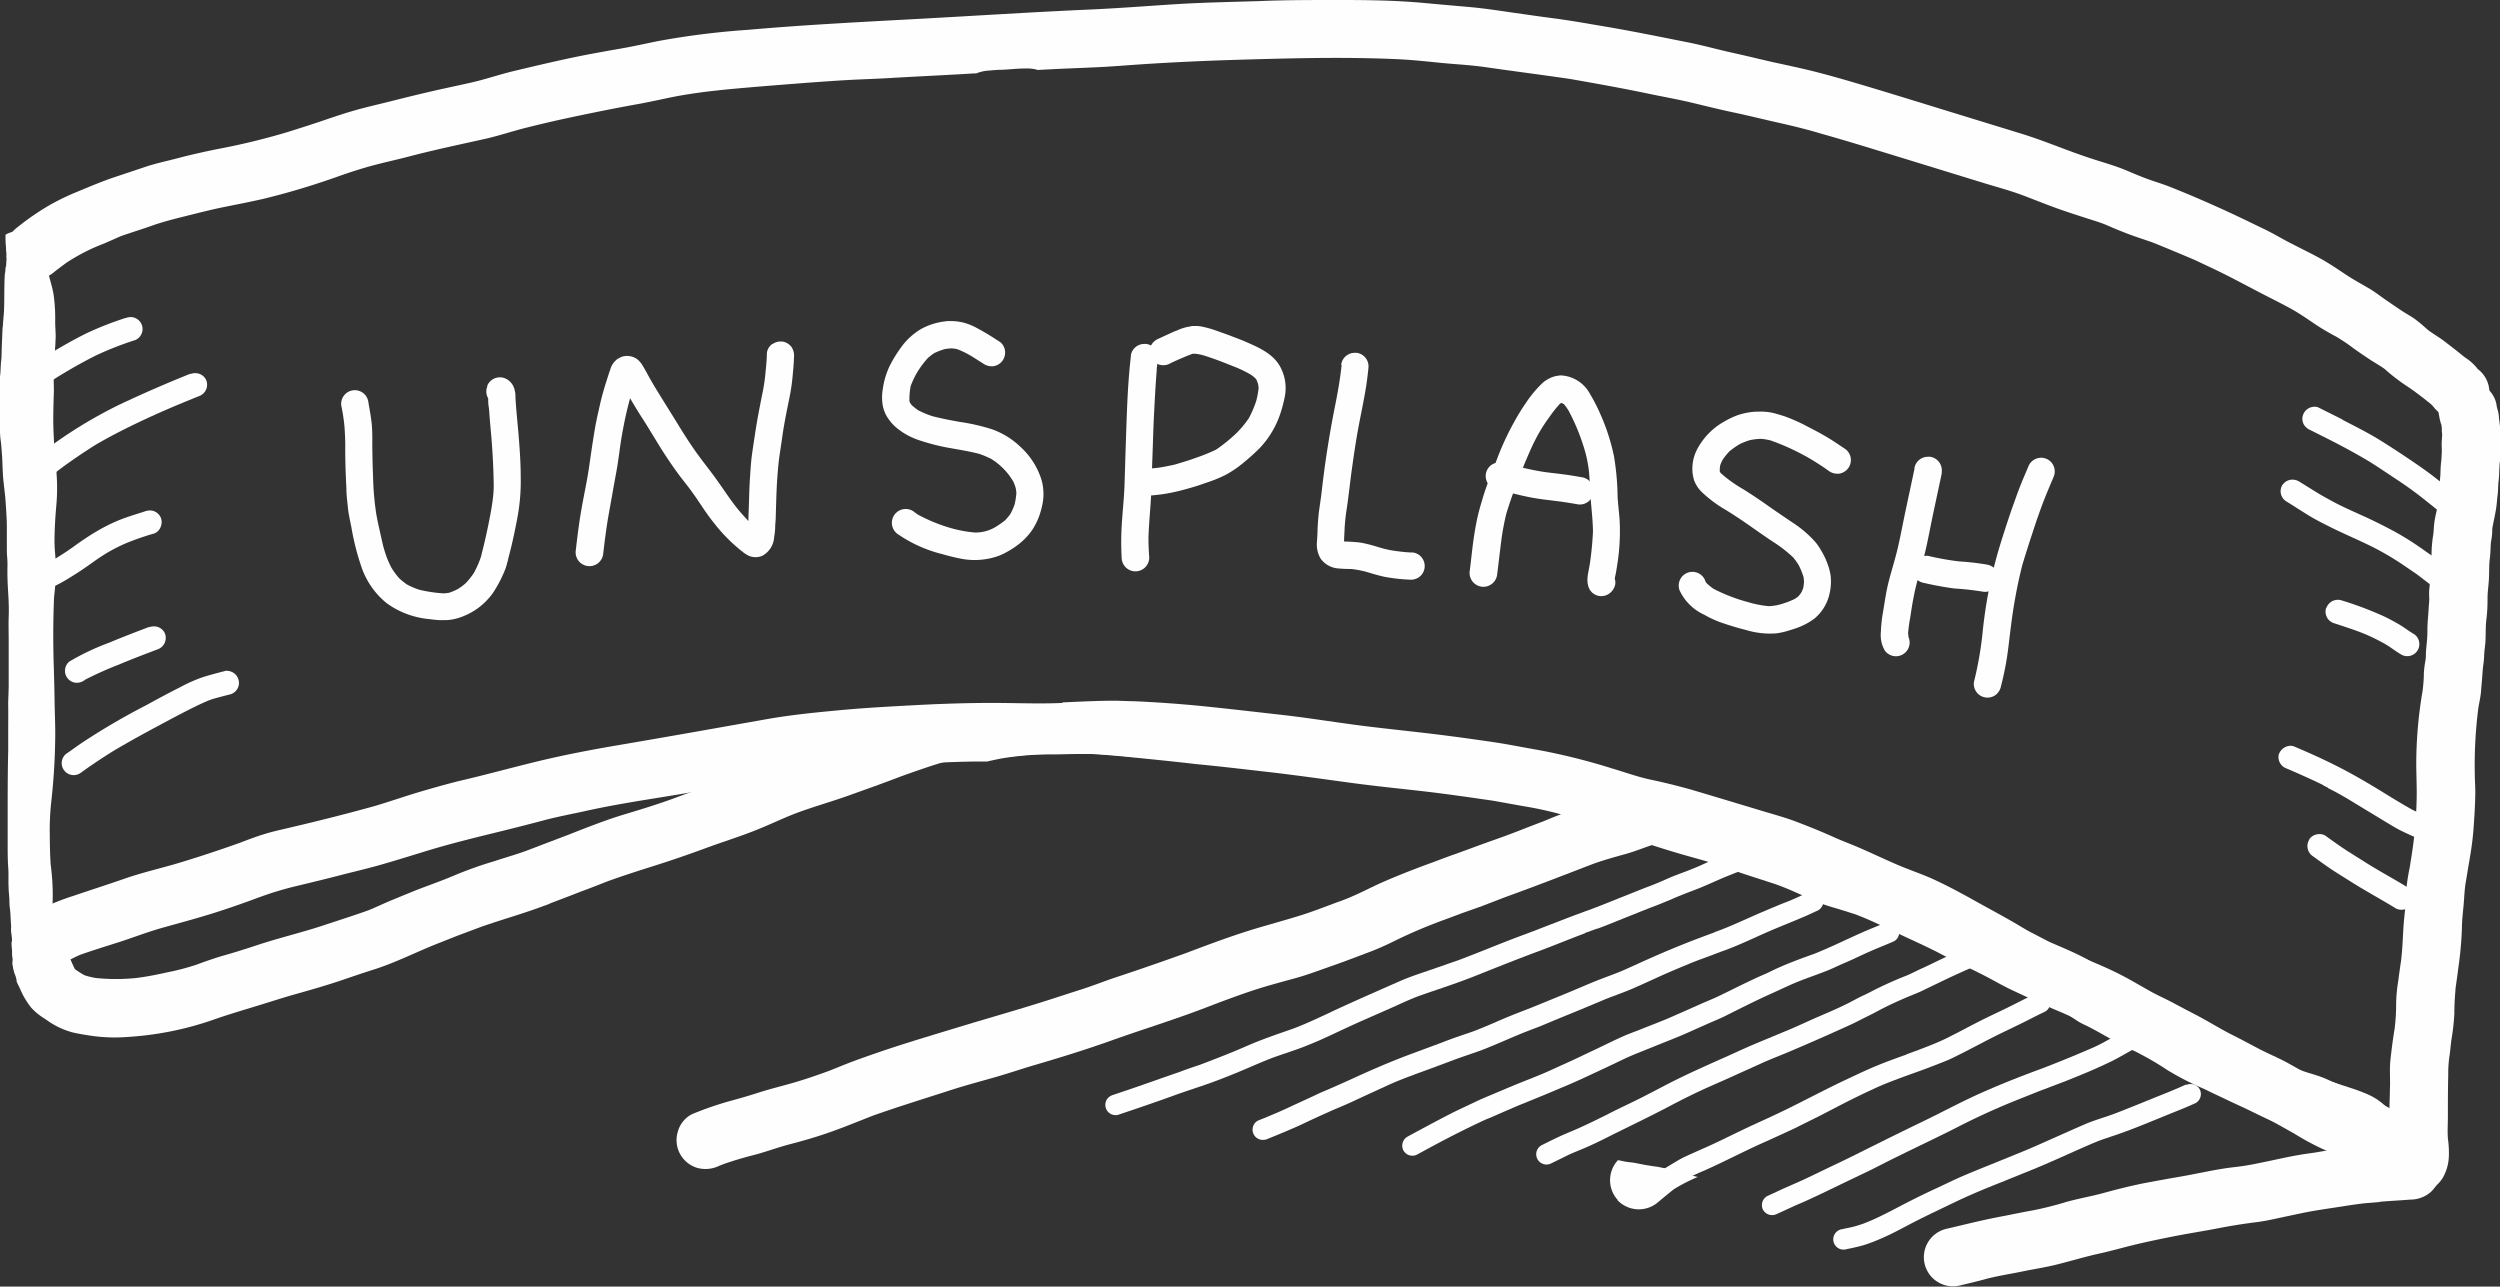 <svg xmlns="http://www.w3.org/2000/svg" viewBox="0 0 365.12 187.91"><rect x="0" y="0" width="365.12" height="187.91" fill="#333333" stroke="none"/><defs><style>.cls-1{fill:#fefefe;}</style></defs><g id="Layer_2" data-name="Layer 2"><g id="Draw_Layer" data-name="Draw Layer"><path class="cls-1" d="M48.36,169.09h0Z"/><path class="cls-1" d="M116.53,161.33h0l.83-.08-.86.08Z"/><path class="cls-1" d="M116.31,161.35h.22l-.22,0Z"/><path class="cls-1" d="M289.14,139.87l-.22.12c.52.4,1,.8,1.55,1.21,1.5,1.2,3.2,2.14,4.71,3.32l.08,0a4.21,4.21,0,0,0-4.15-5.17,4.32,4.32,0,0,0-2,.47Z"/><path class="cls-1" d="M236.22,175.27a4.3,4.3,0,0,0,6,.25c.74-.62,1.49-1.24,2.25-1.84a25.24,25.24,0,0,1,3.51-1.8l-.1,0-.44-.11-.67-.18h0l-.08,0,.08,0-.34-.1-.11,0,.11,0,.18,0c-.36-.1-.71-.22-1.06-.33-.59-.16-1.19-.29-1.77-.43l-.24-.06-.78-.12-.58-.13-.75-.1c-.84-.12-1.68-.28-2.51-.45-.39-.08-.78-.11-1.17-.16s-.77-.14-1.17-.22l-.27-.06a4.29,4.29,0,0,0-.05,5.82Z"/><path class="cls-1" d="M246.77,171.57h0Z"/><path class="cls-1" d="M161.29,103.53q-2.07,1.11-4.11,2.27c-1.79,1-3.66,1.81-5.54,2.64-1.56.69-3.1,1.43-4.64,2.15a43.43,43.43,0,0,1,6.64-.47c1.3,0,2.6-.06,3.9-.06.63,0,1.25,0,1.88,0,2,.12,4,.29,5.93.49l.51.05a4.24,4.24,0,0,0-2.63-7.61,4,4,0,0,0-1.94.49Z"/><path class="cls-1" d="M155.25,102.66c-3.46.16-6.94,0-10.4,0-3.69,0-7.39.13-11.07.32-3.52.19-7,.37-10.56.69-3.77.35-7.55.71-11.28,1.37-7.34,1.3-14.67,2.61-22,3.85-3.72.64-7.44,1.35-11.11,2.23-3.87.93-7.72,2-11.59,2.9-2,.49-4,1.06-6,1.65s-4.21,1.36-6.34,2c-4,1.12-8.1,2.15-12.17,3.11-1.33.32-2.68.6-4,1s-2.46.84-3.67,1.3c-2.79,1-5.63,1.94-8.47,2.81s-5.6,1.47-8.34,2.42c-2.5.87-5,1.67-7.53,2.53a33.9,33.9,0,0,0-4.26,1.67c-1.39.7-2.71,1.54-4,2.36a6.51,6.51,0,0,0-.84.62c0,.11,0,.22,0,.33,0,.46.12.93.13,1.39s0,.94.06,1.41,0,.79.07,1.19,0,.66,0,1l.12.7,0-.22c0,.16.06.32.08.48a4.12,4.12,0,0,0,.13.47,4,4,0,0,0,4.2.15,38.11,38.11,0,0,1,5.26-2.93c1.81-.64,3.65-1.21,5.48-1.79,2.14-.68,4.23-1.5,6.39-2.12,2.45-.69,4.91-1.34,7.35-2.1s4.88-1.62,7.28-2.52l-.15.06a47.47,47.47,0,0,1,5.34-1.6c2.08-.5,4.16-1,6.23-1.54s4.11-1,6.15-1.59,4.09-1.22,6.13-1.85c4-1.24,8-2.19,12.09-3.2q2.82-.7,5.64-1.45c1.91-.5,3.84-.86,5.76-1.28,6.32-1.42,12.79-2.17,19.14-3.41,2.93-.57,5.88-1.07,8.81-1.58,2.72-.47,5.44-.81,8.18-1.1,3.4-.32,6.8-.61,10.22-.75,3.71-.15,7.42-.41,11.13-.42h1.32c.8-.18,1.6-.36,2.4-.5a43.44,43.44,0,0,1,7.12-.54c1.3,0,2.6-.06,3.9-.06.62,0,1.25,0,1.88,0,2,.12,4,.29,5.93.49,3.16.32,6.3.63,9.44,1,3.4.32,6.79.73,10.16,1.11,4.14.47,8.25,1.06,12.38,1.62s8.06.92,12.09,1.41c2.85.36,5.69.77,8.52,1.18,1.68.29,3.35.61,5,.89s3.4.67,5.07,1.13c3.82,1,7.56,2.38,11.42,3.27C243,123,246.5,124,250,125.05l5.13,1.57c1.8.55,3.61,1.06,5.37,1.72l.76.29,1.1.24c4.1.88,8.11,2.12,12.18,3.1a26.36,26.36,0,0,1,7.79,3,38.94,38.94,0,0,1,5,3.78c1.05.83,2.12,1.63,3.17,2.46,1.5,1.2,3.19,2.14,4.71,3.31l1.27,1c.6.27,1.21.51,1.82.77,1.21.59,2.41,1.22,3.59,1.87.55.29,1.06.65,1.6,1s1.06.54,1.59.82c1.12.57,2.21,1.21,3.31,1.82,1.39.75,2.79,1.45,4.21,2.12l-.5-.23a43.89,43.89,0,0,1,4.44,2.59,41,41,0,0,0,5.4,2.77c.79.39,1.58.77,2.38,1.14q1.68.81,3.39,1.59c1.6.76,3.18,1.58,4.82,2.25s3.06,1,4.55,1.64c1.33.66,2.61,1.41,4,2,1,.43,2,.74,2.94,1.12l1.17.63a4.49,4.49,0,0,0,3.26.55,4.24,4.24,0,0,0,3.16-5.1,4.09,4.09,0,0,0-1.85-2.62,27.49,27.49,0,0,0-3.47-1.64c-.75-.25-1.49-.54-2.22-.85-.46-.25-.9-.52-1.37-.78-.89-.49-1.86-.9-2.78-1.32s-1.9-.71-2.86-1-1.91-.69-2.85-1.1l-3.77-1.79L326.84,152l1,.48c-1.18-.58-2.39-1.13-3.59-1.68a44.74,44.74,0,0,1-4-2.28,44.57,44.57,0,0,0-5.09-2.75l1,.48c-1.35-.63-2.69-1.35-4-2.09s-2.51-1.35-3.77-2-2.46-1.44-3.71-2.13c-1.73-.94-3.56-1.67-5.37-2.47-.88-.44-1.75-.91-2.63-1.36s-1.87-1.09-2.81-1.62c-2-1.15-4.11-2.26-6.15-3.42-1.84-1-3.69-2-5.63-2.87-1.63-.72-3.33-1.28-5-2s-3.43-1.55-5.14-2.3c-1.47-.66-3-1.2-4.45-1.87l.56.25c-1.92-.87-3.87-1.66-5.85-2.41-1.74-.65-3.58-1.13-5.37-1.68-3.31-1-6.63-2-10-3-1.89-.52-3.8-1-5.71-1.4s-3.74-1.07-5.59-1.62a91.77,91.77,0,0,0-10.95-2.74c-2.28-.39-4.55-.86-6.85-1.19-2-.29-4.05-.58-6.07-.84-3.9-.51-7.82-.9-11.72-1.37-4.22-.51-8.4-1.22-12.61-1.7-3.87-.43-7.74-.89-11.61-1.28q-5.08-.51-10.19-.73c-.93,0-1.86-.07-2.79-.07-2.55,0-5.11.14-7.66.25Z"/><path class="cls-1" d="M1.87,140.78c0,.1,0,.2,0,.3,0-.1,0-.21,0-.31Z"/><path class="cls-1" d="M359.42,55.75a4.3,4.3,0,0,0-2.62,1.85c-.15.35-.31.69-.47,1a4.18,4.18,0,0,0-.08,2.22c.05.44.21.84.28,1.27l0-.33.09.73c0,.3,0,.61.05.91,0,.5-.07,1-.07,1.5s.05,1,0,1.44a12.08,12.08,0,0,1-.1,1.34c-.05.51-.06,1-.08,1.53s-.11,1.16-.15,1.75c-.06.84-.1,1.68-.2,2.52s-.39,1.79-.52,2.7c-.09.6-.1,1.2-.16,1.79a19.06,19.06,0,0,0-.26,2.51c0,.92-.1,1.83-.12,2.75s-.12,1.89-.22,2.83a10.6,10.6,0,0,0,0,1.38c0,.48-.07,1-.09,1.43-.05,1.06-.19,2.11-.18,3.17s-.13,2.13-.22,3.2c0,.5,0,1-.12,1.51a13.89,13.89,0,0,0-.18,1.58c0,.84-.08,1.7-.18,2.54a63.28,63.28,0,0,0-.93,10.56c0,1.86.11,3.72.05,5.58a61.71,61.71,0,0,1-.67,7.56l-.33,2.1a28.55,28.55,0,0,0-.57,4.12c0,1.06-.12,2.13-.23,3.19-.22,2.12-.2,4.26-.48,6.38l.11-.65c-.2,1.2-.36,2.4-.52,3.61a22,22,0,0,0-.3,3.35,27.69,27.69,0,0,1-.23,3.64c-.25,1.48-.44,3-.6,4.47s0,2.86-.08,4.28c0,1-.06,2-.07,3l-.32-.29a13.34,13.34,0,0,0-1.49-1.21,11,11,0,0,0-2-1c-1.35-.55-2.79-.95-4.16-1.43a4.25,4.25,0,1,0-2.5,8.12c1.31.46,2.65.86,3.95,1.36l.26.17a15.32,15.32,0,0,0,2.5,2,13.61,13.61,0,0,0,1.9.88,9.2,9.2,0,0,0,.63.77,9.69,9.69,0,0,0,1.4,1.16,2.44,2.44,0,0,0,.27.29,4.52,4.52,0,0,0,4.39,1.34,5.07,5.07,0,0,0,2.07-1.13,5,5,0,0,0,.92-1.12,6.75,6.75,0,0,0,.86-3.05,14.5,14.5,0,0,0-.14-2.63c-.08-1.09,0-2.19,0-3.3,0-2,0-4,.05-6a17.64,17.64,0,0,1,.16-2.62c.14-.86.19-1.74.32-2.61a32.26,32.26,0,0,0,.41-3.66,37.59,37.59,0,0,1,.2-3.82l-.14.83c.2-1.25.35-2.5.54-3.75-.05.27-.09.54-.14.8a52.41,52.41,0,0,0,.65-6.63c0-1.05.13-2.12.23-3.17s.13-2.15.28-3.22c.13-.79.27-1.57.39-2.36.24-1.37.48-2.75.64-4.14s.22-2.55.3-3.82c.06-1,.1-2,.11-3s-.07-1.8-.07-2.7a65.38,65.38,0,0,1,.54-9.89c.12-.63.25-1.25.33-1.89.06-.45.07-.91.12-1.36.11-1.06.13-2.11.29-3.16.08-.5.07-1,.11-1.51s.12-1,.16-1.52c.07-1.15,0-2.31.16-3.46a24,24,0,0,0,.15-2.93c0-1,.17-2,.21-3s0-1.87.12-2.8.09-1.63.17-2.44a10.48,10.48,0,0,0,.18-1.37c0-.31,0-.61.07-.92.16-.84.35-1.67.49-2.51.11-.68.14-1.37.23-2.05s.06-1.41.15-2.11.07-1.37.12-2c0-.53.13-1,.12-1.56s-.05-1.22,0-1.83a17,17,0,0,0,0-1.75c0-.69-.11-1.37-.19-2a4.77,4.77,0,0,0-.19-1.19,4.72,4.72,0,0,1-.19-.89,4.09,4.09,0,0,0-1.86-2.62,4.32,4.32,0,0,0-2.29-.66,3.82,3.82,0,0,0-1,.11Z"/><path class="cls-1" d="M.82,34.3a7.92,7.92,0,0,0,0,1c0,.51.1,1,.12,1.55A11.91,11.91,0,0,1,.9,38.61c0,.14,0,.29-.05.44l0-.24c-.05.4-.07.8-.11,1.2l0-.34c-.09,1-.1,2-.11,3s0,2.1-.07,3.15a1.23,1.23,0,0,1,0-.19c0,.06,0,.13,0,.2h0c-.06.62-.1,1.23-.17,1.85l.06-.53c0,.27-.05.54-.08.81C.32,49.21.26,50.47.23,51.72c0,.58-.09,1.15-.12,1.72S.07,54.49,0,55s0,1.2,0,1.8,0,1.27,0,1.9c0,1.35,0,2.7,0,4.06a10.72,10.72,0,0,0,.12,1.7c.09.69.12,1.39.18,2.08C.38,67.7.37,68.85.48,70s.28,2.27.35,3.41S1,75.8,1,77s0,2.21,0,3.31c0,.53.05,1.05.08,1.57s0,1,0,1.55c0,1.13.06,2.26.13,3.4s.1,2.2.06,3.29,0,2.25,0,3.38c0,.58,0,1.17,0,1.75s0,1.1,0,1.66,0,1.06,0,1.6,0,1,0,1.57c0,1-.09,2.11-.07,3.18s0,2,0,3.08,0,2.18,0,3.28c-.06,2.32-.07,4.64-.08,7,0,1.13,0,2.28,0,3.41s0,2.18,0,3.27,0,2.25.08,3.36,0,2,.06,3c0,.51.07,1,.1,1.51s0,1,.09,1.52c.12,1,.11,2.05.22,3.07a13.09,13.09,0,0,1,.14,1.39q0,.71.06,1.41c0,.4,0,.8.07,1.19s0,.66,0,1l.12.7,0-.22c0,.16,0,.32.08.48a3.65,3.65,0,0,0,.23.73,2.75,2.75,0,0,1,.19.8,4.35,4.35,0,0,0,2.73.29,4.27,4.27,0,0,0,2.61-1.86,4.37,4.37,0,0,0,.55-3.25C8.14,137.2,8,136,7.8,134.77a30,30,0,0,1-.1-3.54,33.21,33.21,0,0,0-.29-4.88c-.11-1.47-.13-2.94-.14-4.41a38.3,38.3,0,0,1,.21-4.79,92.14,92.14,0,0,0,.59-10c0-1.61-.08-3.23-.1-4.84s-.06-3-.1-4.46c-.11-3.31-.13-6.62,0-9.94,0-.74.13-1.49.18-2.23s.08-1.59.11-2.39c.05-1.39-.2-2.78-.2-4.17,0-1.9.13-3.81.3-5.7a29.53,29.53,0,0,0-.14-5.72c-.16-1.6-.24-3.23-.31-4.84-.07-1.92,0-3.81.06-5.72,0-1.34-.11-2.67,0-4s.23-2.65.26-4c0-.73-.07-1.46-.07-2.19a24.77,24.77,0,0,0-.17-3.44C7.76,42.23,7.31,41,7,39.64c0-.08,0-.16,0-.23a2,2,0,0,1,.05-.24,4.44,4.44,0,0,0-.31-3.24,4.25,4.25,0,0,0-2.5-2.07,4,4,0,0,0-1.19-.17,4.7,4.7,0,0,0-2.29.61Z"/><path class="cls-1" d="M1.87,140.78c0,.1,0,.2,0,.3l0-.31Z"/><path class="cls-1" d="M195.23,0c-3.78,0-7.57,0-11.34.16-4.1.13-8.2.2-12.29.46-4.26.27-8.53.61-12.8.79-8.28.37-16.57.91-24.86,1.36s-16.43.86-24.63,1.58A116.66,116.66,0,0,0,96.11,6c-1.78.36-3.54.76-5.32,1.07s-3.28.58-4.92.89c-3.65.7-7.27,1.57-10.89,2.43-2,.48-4,1.17-6,1.63s-3.86.84-5.78,1.28-3.75.89-5.62,1.36c-1.7.44-3.42.82-5.12,1.28s-3.31,1-4.93,1.55c-1.83.63-3.66,1.21-5.51,1.79A99.15,99.15,0,0,1,31.61,21.8c-1.84.38-3.66.78-5.48,1.26-1.62.43-3.25.76-4.84,1.29l-4.52,1.51c-2,.67-3.92,1.5-5.86,2.3A34.73,34.73,0,0,0,7.17,30a38,38,0,0,0-4.92,3.43A4,4,0,0,0,.91,36c0,.29,0,.57.06.86s0,.42,0,.63a4.27,4.27,0,0,0,1,1.94,4.31,4.31,0,0,0,3,1.38,4.48,4.48,0,0,0,3-1.13c.59-.46,1.19-.91,1.79-1.35a29.79,29.79,0,0,1,3.44-1.92c.71-.34,1.45-.62,2.18-.92l2.27-1c1.53-.54,3.06-1,4.6-1.55s3.35-1,5.07-1.43,3.64-.92,5.48-1.29,3.83-.75,5.72-1.19a108.83,108.83,0,0,0,10.88-3.27c1.62-.57,3.27-1.11,4.93-1.56s3.42-.83,5.12-1.27c3.79-1,7.59-1.8,11.41-2.65,2-.45,4-1.13,6-1.63s3.86-.94,5.81-1.36c3.32-.71,6.64-1.39,10-2,1.78-.3,3.55-.71,5.32-1.07,2-.41,4.12-.71,6.2-.95l1.67-.18c4-.38,8-.69,12-1,2.1-.15,4.21-.31,6.32-.42s3.94-.16,5.91-.28c4.07-.24,8.14-.42,12.21-.67h.28a6,6,0,0,1,1.45-.38c.62-.05,1.24-.11,1.85-.14h-.16c.75,0,1.51-.06,2.27-.12S149.33,10,150,10a5.66,5.66,0,0,1,1.29.14l.29.08c.95-.06,1.9-.1,2.85-.15,2.31-.11,4.63-.18,6.94-.31,2-.12,4.08-.29,6.12-.42q6.18-.39,12.37-.58c8-.24,16.11-.48,24.16-.12,2.14.09,4.28.33,6.41.54s4.32.31,6.47.62c4.15.6,8.31,1.13,12.46,1.74,3.75.66,7.51,1.33,11.24,2.11,2.18.46,4.37.84,6.54,1.36s4.08,1,6.13,1.43,4.1.95,6.16,1.41,4.33,1,6.48,1.65c4,1.12,7.95,2.36,11.92,3.57l11.8,3.63c1.94.6,3.93,1.12,5.84,1.84,1.65.62,3.28,1.29,4.93,1.88s3.16,1.07,4.75,1.58c.95.3,1.89.59,2.81,1s1.92.81,2.89,1.18,2.05.72,3.08,1.07c.85.29,1.68.67,2.52,1,1.39.58,2.78,1.15,4.16,1.75l2.76,1.3c2.68,1.28,5.26,2.71,7.91,4.06,1.09.56,2.19,1.11,3.26,1.7,1.25.68,2.4,1.5,3.59,2.29,1,.68,2.1,1.3,3.19,1.89a26,26,0,0,1,2.43,1.65q1.17.83,2.37,1.62c.72.48,1.47.88,2.17,1.39l.22.2a28.37,28.37,0,0,0,3.1,2.35c.81.54,1.62,1.14,2.38,1.75l-.85-.71c.55.46,1.1.9,1.66,1.34l.36.31a5.9,5.9,0,0,1,.39.46A7.26,7.26,0,0,0,357,60.84a4.24,4.24,0,0,0,4.88-6.93l-.33-.41A9.45,9.45,0,0,0,360,52.17l.84.71c-.63-.53-1.27-1-1.92-1.56l.54.45c-.78-.64-1.57-1.24-2.37-1.86s-1.68-1.11-2.49-1.72c-.07-.07-.14-.12-.21-.18a21.1,21.1,0,0,0-1.71-1.42c-.44-.32-.9-.57-1.36-.86-.94-.57-1.83-1.22-2.75-1.84s-1.62-1.2-2.5-1.72c-1.17-.69-2.38-1.34-3.52-2.1s-2.46-1.66-3.78-2.38-2.59-1.33-3.88-2c-1.45-.72-2.82-1.57-4.29-2.27s-3-1.47-4.56-2.18l.68.31c-3.29-1.54-6.6-3-10-4.34-1-.38-2.06-.7-3.08-1.07s-1.95-.77-2.92-1.18c-1.73-.74-3.57-1.24-5.37-1.83-3.43-1.12-6.73-2.56-10.18-3.62l-11.75-3.61c-3.92-1.21-7.84-2.42-11.77-3.59-2.08-.62-4.16-1.22-6.26-1.76s-4.29-1-6.45-1.47c-2-.46-4-.95-6-1.39s-4.28-1.08-6.45-1.51c-4.1-.81-8.21-1.66-12.35-2.35-2.4-.41-4.78-.83-7.2-1.15-2-.26-3.93-.54-5.89-.82s-4.19-.63-6.3-.82-4.4-.38-6.6-.59C204,.06,199.9,0,195.8,0Z"/><path class="cls-1" d="M352.3,166.81c-2,.15-3.95.27-5.91.46l.5-.05c-1.87.17-3.73.34-5.59.59-.91.12-1.82.28-2.73.44s-1.71.24-2.57.39c-1.77.29-3.54.71-5.31,1.07-.93.19-1.86.39-2.81.54s-1.88.23-2.82.37c-2.14.32-4.25.81-6.38,1.18q-2.78.48-5.53,1c-2,.4-4,.9-5.95,1.44-1.8.49-3.65.8-5.45,1.31a49.55,49.55,0,0,1-4.94,1.24c-1.52.26-3,.59-4.55.88-2.69.5-5.32,1.18-8,1.8a4.25,4.25,0,0,0,1.94,8.28c1.35-.32,2.7-.64,4-1,1.73-.44,3.5-.71,5.25-1.07s3.51-.62,5.23-1.07c2-.51,3.9-1.08,5.88-1.52,1.82-.4,3.6-.92,5.41-1.35s3.64-.81,5.47-1.17c2.16-.43,4.34-.76,6.5-1.18,1.93-.38,3.86-.68,5.82-.92,1.48-.2,2.95-.57,4.42-.87,1.29-.27,2.58-.56,3.89-.78s2.64-.41,4-.62c1.07-.18,2.16-.33,3.24-.46l2.52-.21-.47,0c1.55-.13,3.11-.21,4.66-.33a4.54,4.54,0,0,0,3-1.12,4.25,4.25,0,0,0,.25-6,4.17,4.17,0,0,0-2.82-1.38Z"/><path class="cls-1" d="M241.7,114.55a24.87,24.87,0,0,0-4.11,1.23c-1.28.44-2.58.81-3.89,1.17a84.87,84.87,0,0,0-8.43,3.06l.23-.09c-1.61.6-3.21,1.24-4.81,1.85s-3.36,1.19-5,1.82l1-.38-4.51,1.66.46-.18c-1.07.38-2.13.78-3.19,1.18-2.51.91-5,1.87-7.45,2.94-1.13.49-2.22,1.05-3.33,1.57s-2.21,1-3.34,1.38c-1.86.69-3.71,1.42-5.6,2s-3.93,1.15-5.91,1.73c-3.62,1.07-7.16,2.4-10.7,3.74-3.25,1.16-6.52,2.31-9.8,3.39-1.86.61-3.67,1.34-5.53,1.93s-3.47,1.13-5.22,1.68c-4,1.27-8,2.4-12,3.61-4.19,1.28-8.39,2.51-12.53,3.94-1.21.42-2.42.84-3.62,1.29s-2.28.92-3.43,1.36c-1.64.6-3.29,1.17-5,1.67s-3.54.93-5.28,1.5c-1.38.45-2.76.84-4.16,1.22a48.63,48.63,0,0,0-5.48,1.9A4.06,4.06,0,0,0,99,165.26a4.23,4.23,0,0,0,2.81,5.3,4.55,4.55,0,0,0,3.24-.3l.61-.24c1.44-.51,2.91-.94,4.39-1.32,1.77-.45,3.48-1.11,5.25-1.57,2.1-.54,4.2-1.16,6.24-1.89s4-1.54,6-2.32c3.76-1.33,7.58-2.5,11.37-3.73,2.11-.68,4.27-1.25,6.4-1.86s4-1.26,6-1.84c3.68-1.08,7.36-2.22,11-3.52,3.36-1.21,6.77-2.28,10.13-3.47,2-.69,3.88-1.42,5.81-2.16,2.25-.83,4.51-1.66,6.81-2.33,1.37-.4,2.75-.77,4.13-1.15,1.68-.46,3.31-1.08,5-1.67s3.42-1.24,5.12-1.89a39.23,39.23,0,0,0,4.12-1.76,73.71,73.71,0,0,1,7.71-3.28l2.46-.92,2.83-1-.74.28L219.9,131l-.76.28c3-1.09,6-2.2,9-3.37l-.61.23c1.61-.6,3.2-1.23,4.8-1.84s3.45-1.12,5.21-1.61c2-.56,4-1.55,6.08-1.87a4.12,4.12,0,0,0,2.61-1.85,4.23,4.23,0,0,0-1.3-5.87,4.07,4.07,0,0,0-2.26-.64,6.61,6.61,0,0,0-1,.08Zm-14.23,13.63-.33.12.33-.12Zm-13,4.8-.51.19.51-.19Zm-36.8,13.57-.44.16.44-.16Z"/><path class="cls-1" d="M135.67,103.06c-3.07,1-6.08,2.08-9.08,3.22-2,.73-4.07,1.46-6.11,2.16-1.13.38-2.29.69-3.42,1.07s-2.48.87-3.71,1.34-2.32.89-3.46,1.37-2.18,1-3.29,1.43c-2.6.94-5.22,1.84-7.81,2.81S93.61,118.21,91,119s-5.38,1.89-8,2.92l-3.24,1.23-2.93,1.12c-1.54.56-3.12,1-4.68,1.52C70,126.42,68,127.16,66,128s-3.93,1.48-5.88,2.27l1-.38c-1.26.47-2.48,1-3.72,1.5s-2.4,1.08-3.63,1.57c-2.27.81-4.58,1.54-6.87,2.3-3.09,1-6.29,1.76-9.39,2.79-1.54.51-3.08,1-4.63,1.44s-2.85.91-4.25,1.42A34.05,34.05,0,0,1,24.46,142c-1.5.34-3,.64-4.52.83a29,29,0,0,1-6,0,12.56,12.56,0,0,1-1.58-.39,13.08,13.08,0,0,1-1.42-.9c-.22-.43-.41-.88-.61-1.32-.4-.85-.79-1.71-1.17-2.57a4.24,4.24,0,0,0-7.47-.07c0,.33,0,.67.05,1s0,.8.07,1.2,0,.66,0,1l.12.7,0-.22c0,.16,0,.32.08.48a3.65,3.65,0,0,0,.23.73,3.22,3.22,0,0,1,.2.92l.48,1a11.76,11.76,0,0,0,1.6,2.73,8.55,8.55,0,0,0,1.84,1.55c.48.3.91.65,1.4.92a11.48,11.48,0,0,0,2.8,1.18c1,.24,2.07.4,3.1.55a24.47,24.47,0,0,0,5.06.12,46.68,46.68,0,0,0,12.53-2.54c1.87-.66,3.76-1.22,5.65-1.8,2.13-.64,4.24-1.34,6.38-1.94s4-1.14,6-1.79c1.68-.57,3.37-1.15,5.06-1.69,3.25-1,6.28-2.56,9.43-3.82l-1,.38c1.36-.5,2.7-1.06,4.06-1.59l3.42-1.28c3.18-1.12,6.43-2,9.58-3.22l-.49.19.63-.23.36-.14-.07,0,2.25-.86c.79-.29,1.57-.6,2.36-.91,1.32-.48,2.62-1,3.93-1.51,2.3-.84,4.64-1.57,7-2.32s4.84-1.6,7.24-2.49,5-1.69,7.42-2.66c1.88-.75,3.7-1.63,5.59-2.37l.58-.22c2.45-.89,4.94-1.59,7.39-2.47s5.14-1.83,7.68-2.81c2-.71,3.94-1.4,5.94-2a4.46,4.46,0,0,0,2.61-1.85,4.29,4.29,0,0,0,.55-3.26,4.42,4.42,0,0,0-4.09-3.32,3.6,3.6,0,0,0-1,.15ZM77.8,123.9l-.31.11.31-.11Zm-.89.33-.09,0h0l.12,0ZM66.64,136.7a4.68,4.68,0,0,1-.48.18,4.68,4.68,0,0,0,.48-.18Z"/><path class="cls-1" d="M1.87,140.78c0,.1,0,.2,0,.3,0-.11,0-.21,0-.31Z"/><path class="cls-1" d="M238.21,115.16a4.32,4.32,0,0,0-1.87,2.73,4.27,4.27,0,0,0,.6,3.15l.74.87a4.22,4.22,0,0,0,2,1c1.63.54,3.25,1.06,4.89,1.55,2,.61,4.11,1.13,6.14,1.79l.91.32.54.18c2.26.83,4.55,1.53,6.83,2.28s4.41,1.86,6.62,2.78c1.11.46,2.27.75,3.42,1.11l1.93.61c2.13.8,4.18,1.82,6.22,2.79s4.39,2,6.54,3.14,4.56,2.2,6.79,3.39c1.12.6,2.22,1.23,3.38,1.77l3.25,1.52c2.78,1.29,5.63,2.37,8.39,3.7,1.55.75,3,1.63,4.53,2.49,1.06.61,2.2,1.09,3.28,1.67s2.34,1.26,3.53,1.87c1.66.85,3.23,1.87,4.89,2.71,1.39.7,2.78,1.4,4.15,2.14s2.55,1.19,3.79,1.85c1.82,1,3.62,2,5.39,3a39.32,39.32,0,0,0,4,2.18c.59.26,1.18.51,1.76.78s1.25.69,1.87,1,1.13.48,1.67.77c.3.16.6.33.91.48a6.89,6.89,0,0,0,2.89.65,4.09,4.09,0,0,0,2.93-1.41,4.24,4.24,0,0,0-.33-6,3.88,3.88,0,0,0-1.89-.94c-.55-.26-1.08-.58-1.63-.82-.79-.34-1.52-.78-2.28-1.19s-1.47-.67-2.21-1-1.62-.77-2.4-1.22c-2.17-1.21-4.28-2.53-6.47-3.72-1.25-.67-2.56-1.21-3.82-1.86s-2.66-1.42-4-2.09c-1.71-.85-3.32-1.87-5-2.76-1.17-.62-2.35-1.22-3.51-1.85s-2.28-1.11-3.39-1.72c-1.41-.78-2.8-1.62-4.24-2.37-2.8-1.47-5.79-2.54-8.66-3.86-2.25-1-4.48-2.07-6.65-3.26s-4.37-2.22-6.58-3.31-4.27-2.09-6.42-3.1c-2-.93-4-1.87-6-2.73a58.48,58.48,0,0,0-6.2-2.06c-2.24-.87-4.43-1.91-6.66-2.8-1.83-.73-3.74-1.22-5.61-1.82-1-.34-1.91-.7-2.88-1l1,.36-2-.68.31.11c-4.07-1.37-8.23-2.43-12.31-3.79a2.69,2.69,0,0,0-.81-.12,4.67,4.67,0,0,0-2.34.71ZM348.32,163l.27,0,.08,0-.35,0Z"/><path class="cls-1" d="M253.46,124.32a6.54,6.54,0,0,0-1.26.45l-.76.32-1.72.7c-.5.2-1,.45-1.48.66s-1.14.47-1.71.7c-1,.39-2,.73-2.91,1.14s-1.88.82-2.83,1.18c-1.34.5-2.66,1.06-4,1.58s-2.64,1.08-4,1.58l-.71.27c-3.1,1.11-6.16,2.35-9.24,3.51-1.67.61-3.32,1.26-5,1.93s-3.21,1.28-4.83,1.89l-4,1.39c-1.48.51-3,1-4.42,1.61-2.74,1.21-5.49,2.41-8.21,3.65-2.5,1.13-4.94,2.38-7.51,3.35-2.3.8-4.61,1.58-6.84,2.56s-4.45,1.83-6.7,2.69c-.95.33-1.9.63-2.85,1l-3.15,1.1q-3.36,1.19-6.73,2.32a1.62,1.62,0,0,0-.92.64,1.51,1.51,0,0,0-.21,1.15,1.5,1.5,0,0,0,1.79,1.14c3-1,5.91-2,8.87-3.08,1.49-.52,3-1,4.49-1.53s2.91-1.1,4.34-1.69c1.66-.69,3.3-1.44,5-2.08,1.49-.54,3-1,4.49-1.58s2.78-1.15,4.14-1.79,2.89-1.36,4.34-2,2.68-1.18,4-1.76,2.89-1.34,4.38-1.89l-.36.13c2.81-1,5.66-1.89,8.44-3s5.48-2.19,8.24-3.23l-.37.13c2.8-1,5.54-2.15,8.31-3.19l-.11,0,.13-.05.23-.09-.16.07,1.57-.57h0l.09,0h0c1.44-.52,2.85-1.13,4.28-1.69s2.75-1.12,4.13-1.63h0c.95-.36,1.88-.76,2.82-1.16s2-.81,3-1.19,2.11-.87,3.14-1.33,2.14-.9,3.21-1.32l.16,0a1.5,1.5,0,0,0-.36-3,1.53,1.53,0,0,0-.3,0Zm.42,3-.11,0,.11,0Zm-20.81,5.25-.2.07.2-.07Zm-.26.09-.1,0,.1,0Zm-43.89,17.59-.32.12.32-.12Zm42.73-14h0l.09,0-.07,0Z"/><path class="cls-1" d="M264.13,130.31c-1.05.48-2.11,1-3.18,1.41s-2.14.87-3.2,1.32c-2.14.89-4.23,1.91-6.39,2.75l-1,.37.07,0c-3,1.09-5.92,2.24-8.82,3.52-1.42.62-2.82,1.27-4.23,1.9s-2.8,1.09-4.2,1.65-2.8,1.18-4.2,1.76l-4.35,1.78c-1.37.57-2.75,1.07-4.12,1.63s-2.75,1.19-4.13,1.75l-1.16.46c-1.48.52-3,1-4.44,1.58l-4.31,1.6c-3,1.1-5.94,2.36-8.85,3.7q-2.19,1-4.41,1.95c-.68.28-1.33.62-2,.92l-2.18,1c-1.73.83-3.5,1.58-5.28,2.29a1.44,1.44,0,0,0-.74.88,1.49,1.49,0,0,0,1,1.89,1.63,1.63,0,0,0,1.15-.1c1.6-.64,3.18-1.3,4.74-2q2.08-1,4.2-1.94c.68-.32,1.38-.59,2.07-.89s1.47-.65,2.2-1c1.45-.67,2.89-1.33,4.35-2s2.78-1.15,4.19-1.68l-.36.13q3.09-1.12,6.16-2.28c1.48-.54,3-1,4.45-1.59s2.84-1.2,4.26-1.8c.68-.29,1.37-.56,2.06-.83s1.37-.5,2-.78c1.44-.61,2.89-1.2,4.33-1.79s2.81-1.16,4.2-1.75,2.81-1.05,4.18-1.63,2.88-1.29,4.32-1.94,2.84-1.23,4.26-1.82,2.71-1,4.07-1.55l-.25.09,1.26-.46-.12.05c2.39-.87,4.68-2,7-3,1.08-.46,2.16-.89,3.24-1.34l1.74-.73c.6-.26,1.19-.55,1.79-.82a1.51,1.51,0,0,0,.64-2,1.45,1.45,0,0,0-1.32-.8,1.76,1.76,0,0,0-.7.15ZM215.41,150.5l-.11,0,.11,0Zm-.25.09-.1,0,.1,0Z"/><path class="cls-1" d="M275.23,134.81c-.84.37-1.7.7-2.54,1.06s-1.79.79-2.68,1.2c-1.67.78-3.36,1.56-5.08,2.25-1.48.52-3,1.08-4.42,1.68-.69.29-1.38.61-2.05.94s-1.41.62-2.11.95c-1.3.61-2.61,1.25-3.9,1.89-.7.34-1.39.69-2.09,1s-1.44.61-2.15.93l-4.3,1.9c-1.46.63-2.95,1.18-4.43,1.78-.73.29-1.47.55-2.19.86s-1.45.66-2.17,1c-1.38.68-2.78,1.33-4.18,2s-2.89,1.33-4.35,2-3,1.26-4.52,1.87-2.86,1.19-4.29,1.79c-.76.32-1.53.64-2.28,1l-2.24,1.06c-1.22.57-2.41,1.21-3.6,1.83-1.36.73-2.72,1.45-4.07,2.19a1.52,1.52,0,0,0-.64,2,1.5,1.5,0,0,0,2,.64c2.77-1.52,5.56-3,8.42-4.37.74-.34,1.47-.72,2.23-1l2.29-1c.71-.3,1.41-.62,2.13-.91l2.17-.88c1.53-.62,3-1.25,4.57-1.91s2.87-1.28,4.29-1.94,2.74-1.29,4.1-1.94,3-1.26,4.44-1.85,3-1.18,4.42-1.8,2.83-1.27,4.25-1.88c.73-.31,1.45-.62,2.16-1l2-1c1.35-.66,2.7-1.33,4.07-1.94,1.09-.49,2.16-1,3.27-1.49s2.2-.87,3.3-1.28,2-.73,2.93-1.17,2-.87,2.95-1.32,1.86-.87,2.8-1.27,1.9-.78,2.84-1.19a1.5,1.5,0,0,0,.64-2,1.48,1.48,0,0,0-.87-.74,1.33,1.33,0,0,0-.43-.07,1.79,1.79,0,0,0-.71.16Z"/><path class="cls-1" d="M287,138.53c-1.43.64-2.88,1.25-4.29,1.94-.7.35-1.41.68-2.11,1s-1.39.69-2.12,1q-2.18.85-4.27,1.88c-.68.33-1.34.7-2,1s-1.43.72-2.13,1.09c-1.44.73-2.93,1.37-4.4,2s-2.87,1.31-4.33,1.92l-4.5,1.87c-1.45.6-2.86,1.25-4.29,1.9-3,1.34-5.93,2.62-8.82,4.1-1.43.74-2.85,1.5-4.29,2.22s-2.88,1.38-4.31,2.11c-1.59.81-3.19,1.59-4.83,2.32-.83.37-1.68.7-2.5,1.08s-1.81.87-2.7,1.32a1.5,1.5,0,0,0,1.38,2.66l2.46-1.21c.66-.32,1.35-.58,2-.86,1.51-.62,3-1.36,4.44-2.09,2.84-1.41,5.7-2.78,8.51-4.26,1.43-.76,2.89-1.49,4.36-2.18s3-1.33,4.47-2,2.94-1.33,4.42-2,2.81-1.17,4.21-1.76q4.57-1.94,9.08-4c.66-.31,1.3-.66,2-1s1.45-.73,2.16-1.11c1.35-.71,2.75-1.34,4.15-1.93.77-.32,1.55-.61,2.31-1l2.43-1.17c1.62-.79,3.27-1.52,4.91-2.25a1.51,1.51,0,0,0,.65-2,1.47,1.47,0,0,0-1.33-.8,1.62,1.62,0,0,0-.7.16Z"/><path class="cls-1" d="M297.25,145.16c-1.45.66-2.86,1.43-4.29,2.12s-2.76,1.31-4.11,2-2.84,1.49-4.27,2.21-2.9,1.28-4.39,1.85l-1.79.66.08,0c-1.53.54-3.05,1.09-4.54,1.71s-3,1.35-4.54,2.07c-2.79,1.32-5.51,2.77-8.29,4.14-1.35.66-2.72,1.3-4.09,1.92s-3,1.4-4.45,2.11-2.86,1.38-4.3,2c-.74.34-1.49.66-2.21,1s-1.33.73-2,1.13l-.71.43a1.59,1.59,0,0,0-.74.87,1.53,1.53,0,0,0,.1,1.15,1.5,1.5,0,0,0,2,.64c.68-.41,1.36-.84,2.06-1.22a23.92,23.92,0,0,1,2.16-1c1.48-.66,2.94-1.37,4.4-2.08s2.81-1.37,4.23-2,2.93-1.34,4.38-2L265.7,163c1.29-.66,2.56-1.33,3.87-2s2.73-1.35,4.13-2,2.68-1.13,4.05-1.64,3-1.06,4.44-1.63c.73-.27,1.45-.56,2.16-.85s1.51-.71,2.25-1.08c1.34-.68,2.66-1.38,4-2.07s2.89-1.42,4.33-2.12c1.24-.6,2.45-1.26,3.71-1.84a1.51,1.51,0,0,0,.64-2,1.46,1.46,0,0,0-1.33-.8,1.55,1.55,0,0,0-.69.16Z"/><path class="cls-1" d="M309.92,150.76c-.92.5-1.82,1-2.75,1.51s-1.91.92-2.88,1.33c-2,.85-4,1.66-6,2.43l.36-.13c-3.09,1.12-6.15,2.32-9.15,3.65s-5.67,2.79-8.51,4.16-5.94,2.9-8.9,4.38q-2.14,1.08-4.32,2.11c-1.43.68-2.85,1.38-4.28,2.05-.86.4-1.73.77-2.59,1.15s-1.85.85-2.77,1.27a1.51,1.51,0,0,0-.65,2,1.52,1.52,0,0,0,2,.64c.81-.36,1.61-.74,2.42-1.11s1.39-.59,2.07-.91c1.52-.69,3-1.41,4.51-2.14s2.79-1.34,4.17-2,3-1.53,4.56-2.28c2.88-1.43,5.81-2.79,8.68-4.26s5.7-2.76,8.64-3.94l3.39-1.35-.36.13c1.32-.48,2.63-1,3.93-1.48q1.62-.65,3.24-1.32c1.15-.48,2.28-1,3.4-1.53s2.09-1.13,3.13-1.69a1.5,1.5,0,0,0-1.38-2.67Z"/><path class="cls-1" d="M319.29,158.38c-1.68.78-3.43,1.45-5.15,2.15s-3.3,1.34-5,2-3.1,1-4.61,1.65-2.82,1.24-4.22,1.86-3,1.35-4.56,2l-4.44,1.81c-1.47.59-2.94,1.18-4.4,1.8s-2.88,1.33-4.33,2-2.87,1.37-4.29,2.1-2.85,1.51-4.3,2.18c-.62.29-1.24.54-1.87.79-.44.15-.88.29-1.32.41s-1.19.26-1.77.39a1.5,1.5,0,1,0,.65,2.92c.83-.17,1.64-.34,2.45-.57a24.1,24.1,0,0,0,2.45-.92c1.45-.61,2.85-1.36,4.25-2.1s2.93-1.48,4.41-2.19,2.91-1.41,4.38-2.06,2.93-1.25,4.4-1.83l4.4-1.78c3-1.21,5.86-2.56,8.8-3.83.54-.23,1.09-.46,1.64-.67,1.13-.39,2.27-.76,3.4-1.17s2.34-.89,3.5-1.36l3.43-1.4c1.16-.46,2.31-.92,3.44-1.44a1.51,1.51,0,0,0,.65-2,1.48,1.48,0,0,0-1.34-.8,1.72,1.72,0,0,0-.69.15Z"/><path class="cls-1" d="M71.19,56.38a2,2,0,0,0,.11,1.8c0,.4,0,.8.07,1.19s.1,1,.14,1.56c.09,1.12.2,2.24.29,3.35.17,2.19.28,4.4.31,6.6,0,.81-.08,1.63-.19,2.43s-.27,1.7-.44,2.55c-.34,1.73-.72,3.46-1.17,5.17l0,.07a13.2,13.2,0,0,1-1.13,2.62A10.71,10.71,0,0,1,68,85.19a8.76,8.76,0,0,1-1.15.85,9.32,9.32,0,0,1-1.26.53,5.58,5.58,0,0,1-.81.09,20.43,20.43,0,0,1-3.55-.53,10.6,10.6,0,0,1-1.8-.77,10.38,10.38,0,0,1-1.15-.93,11.11,11.11,0,0,1-1.12-1.53,14.38,14.38,0,0,1-.65-1.44c-.21-.54-.37-1.1-.53-1.65-.17-.72-.33-1.43-.49-2.15-.2-.91-.41-1.83-.56-2.75a41.77,41.77,0,0,1-.44-5.12c-.07-1.73-.11-3.45-.12-5.18A25.68,25.68,0,0,0,54.3,62c-.11-1.07-.3-2.12-.49-3.19A2,2,0,0,0,51.59,57a2,2,0,0,0-1.75,2.22,26.42,26.42,0,0,1,.49,3.31c.06,1,.11,2,.09,3,0,1.93.07,3.86.17,5.78,0,1,.13,1.89.22,2.83s.32,1.9.51,2.86a36.55,36.55,0,0,0,1.57,6.09,11.64,11.64,0,0,0,3.58,5,12.45,12.45,0,0,0,6.15,2.32c.47.06,1,.13,1.42.15s.88,0,1.32,0a7.38,7.38,0,0,0,1.73-.35,10,10,0,0,0,2.81-1.46,9.1,9.1,0,0,0,1.37-1.26,7.53,7.53,0,0,0,.89-1.15,18.7,18.7,0,0,0,1.61-3.15,8.29,8.29,0,0,0,.31-1c0-.18.1-.37.16-.55,0,.15-.09.3-.13.45v-.06l0,.1v0a.65.65,0,0,1,0-.13l0-.09,0,.08c.57-2,1-4,1.4-6.09a29,29,0,0,0,.54-6.23c0-2-.14-4-.3-6s-.38-3.82-.47-5.73c0-.25,0-.51-.08-.76a2.39,2.39,0,0,0-1.4-1.91,2,2,0,0,0-.78-.16,2,2,0,0,0-1.85,1.2Zm-.8,24.39v0h0v0Zm3.74,1.33h0v0Z"/><path class="cls-1" d="M112.8,50.23a1.91,1.91,0,0,0-.8,1.33c0,1-.12,2-.22,3.06a25.33,25.33,0,0,1-.41,2.73c-.4,2-.81,4.06-1.11,6.11-.15,1-.31,2-.45,3.05s-.19,2-.26,3c-.14,2-.15,4-.24,6,0,.19,0,.39,0,.58l-.12-.12c-.54-.58-1.08-1.18-1.58-1.8s-1.17-1.56-1.72-2.36-1.16-1.68-1.77-2.5-1.18-1.54-1.76-2.32c-1.22-1.62-2.32-3.34-3.38-5.07s-2.24-3.59-3.34-5.4c-.39-.65-.76-1.3-1.14-2-.23-.42-.46-.84-.72-1.25a3.49,3.49,0,0,0-.72-.81A2.6,2.6,0,0,0,91.89,52a2.46,2.46,0,0,0-1.17.14l-.58.31c-.17.15-.33.31-.49.48A3,3,0,0,0,89.12,54c-.07.19-.14.38-.2.57-.16.48-.31,1-.46,1.44-.33,1.06-.63,2.14-.87,3.23s-.46,2-.65,3.06c-.35,2-.63,4-.92,6s-.74,4-1.09,6-.6,4-.84,6.08a2,2,0,1,0,4,.57c.23-2,.48-4,.84-6S89.63,71,90,69s.52-3.71.85-5.56.7-3.54,1.17-5.28c.64,1.09,1.3,2.18,2,3.25,1.12,1.76,2.16,3.58,3.32,5.33.56.84,1.13,1.68,1.74,2.5s1.2,1.53,1.78,2.32S102,73.17,102.55,74s1.1,1.61,1.71,2.36a23.8,23.8,0,0,0,4.21,4.24,4.49,4.49,0,0,0,.91.58,2.51,2.51,0,0,0,1.94,0,3.32,3.32,0,0,0,1.74-2.69,12,12,0,0,0,.15-1.33c0-.47.06-1,.08-1.43.06-2,.1-4,.23-5.92.08-1,.16-2.11.31-3.15s.3-2,.45-3.08c.29-2,.7-3.91,1.09-5.86.16-.85.29-1.71.37-2.57s.2-2,.22-3a2.24,2.24,0,0,0-.36-1.47,2.07,2.07,0,0,0-1.34-.8l-.27,0a2,2,0,0,0-1.19.39Z"/><path class="cls-1" d="M138.29,46.91A9.65,9.65,0,0,0,134.61,48a9.53,9.53,0,0,0-3,2.72,18.54,18.54,0,0,0-1.69,2.76,11.52,11.52,0,0,0-1,3.4,7.23,7.23,0,0,0,0,2.32,4.87,4.87,0,0,0,.67,1.73,6.71,6.71,0,0,0,1.22,1.44,9.73,9.73,0,0,0,2.08,1.37,10.78,10.78,0,0,0,1.49.6A30.26,30.26,0,0,0,139,65.48c1.35.24,2.68.46,4,.8a14,14,0,0,1,1.78.75A9.59,9.59,0,0,1,148,70.35a6.4,6.4,0,0,1,.36,1,5.4,5.4,0,0,1,.08.69,11.2,11.2,0,0,1-.26,1.64,9.07,9.07,0,0,1-.62,1.39,8.33,8.33,0,0,1-.76.91A13,13,0,0,1,145.34,77a5.65,5.65,0,0,1-3,.77,18.39,18.39,0,0,1-3.76-.73,23.9,23.9,0,0,1-4.55-1.9l-.48-.35A2,2,0,1,0,131,77.92a19.68,19.68,0,0,0,6.59,3c1,.29,2,.54,3.05.73a10.4,10.4,0,0,0,5.16-.45,8.93,8.93,0,0,0,1.29-.61,12.11,12.11,0,0,0,1.55-1,9.6,9.6,0,0,0,2.08-2.14,9.87,9.87,0,0,0,1.41-3.3,7.68,7.68,0,0,0,0-4A10.91,10.91,0,0,0,149,65.23a11.52,11.52,0,0,0-4.13-2.54,29.67,29.67,0,0,0-4.68-1.07c-1.32-.23-2.65-.49-3.95-.82a13.09,13.09,0,0,1-2.06-.84,7.39,7.39,0,0,1-1-.77q-.14-.16-.27-.36l-.09-.24c0-.15,0-.3,0-.44A10.15,10.15,0,0,1,133,56.4a12.4,12.4,0,0,1,1-2.1,13.92,13.92,0,0,1,1.5-2,8.89,8.89,0,0,1,.91-.71,10.27,10.27,0,0,1,1.51-.59,6.49,6.49,0,0,1,1.08-.12,7,7,0,0,1,.78.11,12.82,12.82,0,0,1,2.37,1.19l1.39.88a2.18,2.18,0,0,0,1.49.43,2,2,0,0,0,1.75-2.22,1.89,1.89,0,0,0-.72-1.32c-1-.65-2-1.3-3.1-1.88a10.32,10.32,0,0,0-1.29-.64,7.54,7.54,0,0,0-2.8-.54l-.57,0Zm3.91,5.31.05,0-.05,0Z"/><path class="cls-1" d="M165.17,52c-.51,4.28-.6,8.6-.75,12.91-.07,2-.12,4-.19,6s-.29,3.83-.4,5.75a40.21,40.21,0,0,0,0,5,2,2,0,1,0,4-.46c-.07-.9-.1-1.79-.1-2.69.06-1.91.25-3.8.36-5.71s.14-4,.22-6.08.13-4.24.24-6.36.21-4.12.38-6.18c0-.56.12-1.13.18-1.68a2,2,0,0,0-1.7-2.27h-.26a2,2,0,0,0-2,1.71Zm2.58,26.15v0Z"/><path class="cls-1" d="M174,47.66a6.54,6.54,0,0,0-1.89.51l-.77.31-2.17,1a2.11,2.11,0,0,0-1.1,1.06,2,2,0,0,0,2.57,2.66,38.61,38.61,0,0,1,3.56-1.54l.34,0a7.43,7.43,0,0,1,1.16.22c1.59.48,3.12,1.1,4.66,1.71a17.27,17.27,0,0,1,2.29,1.11,5.23,5.23,0,0,1,.73.59l.12.16c.09.21.17.42.24.64a5.21,5.21,0,0,1,.08.55,11.63,11.63,0,0,1-.36,1.94,15.8,15.8,0,0,1-1.07,2.5,15.25,15.25,0,0,1-1.77,2.14,23.55,23.55,0,0,1-3,2.44,26,26,0,0,1-2.95,1.2c-1,.37-2.08.69-3.13,1-.75.16-1.49.32-2.24.43s-1.63.15-2.44.27A2,2,0,0,0,165,70.73a2,2,0,0,0,2.22,1.75c1-.15,1.93-.19,2.88-.35a27.75,27.75,0,0,0,3.13-.7c1-.27,2-.58,2.94-.93a19.44,19.44,0,0,0,2.68-1.07,15.14,15.14,0,0,0,2.73-1.83A30.46,30.46,0,0,0,184,65.42,13.59,13.59,0,0,0,187.12,60a19.65,19.65,0,0,0,.54-2.17,6.51,6.51,0,0,0-.81-4.48c-1.08-1.77-3.09-2.63-4.91-3.43-.67-.3-1.38-.55-2.07-.82-.92-.35-1.84-.67-2.78-1-.53-.16-1.06-.3-1.61-.41a4.6,4.6,0,0,0-.91-.08l-.62,0Zm-.06,4.06-.07,0,.07,0Zm2,.19.14,0-.14,0Z"/><path class="cls-1" d="M195.94,53.31c-.21,2.09-.59,4.14-1,6.19s-.76,4.06-1.08,6.1-.57,3.9-.79,5.86c-.11.94-.24,1.88-.38,2.82s-.21,2-.26,2.93c0,.6-.05,1.2-.08,1.8a4.08,4.08,0,0,0,.53,2.58A3.51,3.51,0,0,0,195.24,83a20.74,20.74,0,0,0,2.09.1,14.54,14.54,0,0,1,2.17.4c.91.27,1.82.56,2.75.75a24.75,24.75,0,0,0,3.54.4,2.1,2.1,0,0,0,1.46-.36,2,2,0,0,0-.9-3.6c-.84,0-1.68-.11-2.52-.22a14.7,14.7,0,0,1-2-.41c-1-.3-2-.61-3.11-.81a21.85,21.85,0,0,0-2.42-.16c0-.65.06-1.3.08-1.95a27.58,27.58,0,0,1,.31-2.85c.29-1.93.48-3.86.75-5.79s.57-4,.94-6,.81-4,1.13-6c.14-.9.25-1.8.34-2.71a2,2,0,0,0-1.7-2.26,1.23,1.23,0,0,0-.27,0,2,2,0,0,0-2,1.71ZM195.87,79l0,0h0l0,0Zm3.19,4.37.13,0-.13,0Z"/><path class="cls-1" d="M227.49,54.88a3.8,3.8,0,0,0-1.13.35,4.3,4.3,0,0,0-1.05.68,16.8,16.8,0,0,0-2.37,2.81,33.18,33.18,0,0,0-1.85,3,40.19,40.19,0,0,0-2.49,5.42c-.77,2-1.56,3.9-2.14,5.91-.28.93-.54,1.85-.74,2.8s-.31,1.63-.44,2.45c-.26,1.69-.41,3.4-.63,5.1a2,2,0,0,0,4,.56c.2-1.56.37-3.13.57-4.68A36,36,0,0,1,220,75c.64-2.1,1.4-4.14,2.21-6.18.42-1.05.86-2.08,1.31-3.11A28.51,28.51,0,0,1,225,62.83c.39-.64.8-1.27,1.25-1.87A18.94,18.94,0,0,1,227.79,59l.22-.16h0a2.07,2.07,0,0,1,.34.15l.12.1a8.72,8.72,0,0,1,.65.94,30.55,30.55,0,0,1,2.45,6.16,19.35,19.35,0,0,1,.49,2.61c.1,1,.13,2,.18,3,.11,1.93.38,3.85.41,5.79-.06,1.39-.19,2.77-.37,4.15-.08.63-.2,1.26-.32,1.88-.25,1.23-.19,2.7,1.14,3.29a2,2,0,0,0,1.53,0,2.11,2.11,0,0,0,1.1-1.06s0,0,0,0a1.68,1.68,0,0,0,.11-1.3c0-.24.08-.48.13-.71.09-.49.17-1,.24-1.45a29.89,29.89,0,0,0,.32-3,29.14,29.14,0,0,0,0-3.62c-.08-1-.21-2.08-.28-3.13a39,39,0,0,0-.53-6,30,30,0,0,0-1.92-6,27.29,27.29,0,0,0-1.78-3.44,5.08,5.08,0,0,0-2.68-2.11,4.56,4.56,0,0,0-1.53-.26Zm1,3.85-.27.07.27-.07Z"/><path class="cls-1" d="M217.8,67.92a2,2,0,0,0-.8,1.33,2.06,2.06,0,0,0,.37,1.46,2.11,2.11,0,0,0,1.33.8c1.93.45,3.84,1,5.8,1.3.94.15,1.89.25,2.84.37s2.07.29,3.1.48A2,2,0,0,0,232.71,72,2,2,0,0,0,231,69.7c-1-.18-2-.34-2.94-.46s-1.9-.21-2.84-.36c-2-.32-4-.86-6-1.33a1.53,1.53,0,0,0-.3,0,2.11,2.11,0,0,0-1.17.4Z"/><path class="cls-1" d="M256.62,60.12a9.59,9.59,0,0,0-3.22.66,12.94,12.94,0,0,0-1.58.79,9.88,9.88,0,0,0-1.33.88,10.14,10.14,0,0,0-2.6,3.12,6.12,6.12,0,0,0-.72,3.07,5.64,5.64,0,0,0,.26,1.53A4.6,4.6,0,0,0,248.69,72a18.18,18.18,0,0,0,3.37,2.48c1.18.73,2.32,1.49,3.45,2.28s2.33,1.64,3.52,2.42a19.42,19.42,0,0,1,2.87,2.24,9.35,9.35,0,0,1,.82,1.16,11.14,11.14,0,0,1,.68,1.68,5.85,5.85,0,0,1,.07.72,6.56,6.56,0,0,1-.11.89,5.64,5.64,0,0,1-.31.71c-.13.18-.26.35-.4.51a5.3,5.3,0,0,1-.54.39,13.05,13.05,0,0,1-2.36.86,8.25,8.25,0,0,1-1.41.19,15.3,15.3,0,0,1-3.07-.6,24.79,24.79,0,0,1-5-1.93,7.27,7.27,0,0,1-1-.81,2.5,2.5,0,0,1-.18-.24l-.06-.18a2,2,0,0,0-3.72,1.47,7.33,7.33,0,0,0,3.61,3.55A15,15,0,0,0,251.6,91c1.11.38,2.23.72,3.37,1a12.08,12.08,0,0,0,4.47.5,10.87,10.87,0,0,0,2-.47c.5-.15,1-.31,1.48-.51a9.8,9.8,0,0,0,2-1.12,6.53,6.53,0,0,0,2.28-3.69,7.81,7.81,0,0,0,.16-2.64,8.31,8.31,0,0,0-.42-1.63c-.08-.24-.19-.48-.28-.72a11.78,11.78,0,0,0-.79-1.49,6.89,6.89,0,0,0-.86-1.2,16.3,16.3,0,0,0-3.21-2.71c-1.19-.81-2.38-1.6-3.55-2.43s-2.39-1.65-3.62-2.42a19.66,19.66,0,0,1-3.29-2.35l-.17-.22s0-.09,0-.13l0-.34a4.29,4.29,0,0,1,.07-.5,7.91,7.91,0,0,1,.35-.79,9.18,9.18,0,0,1,1-1.23,11.47,11.47,0,0,1,1.52-1.06,9.87,9.87,0,0,1,1.43-.56,9,9,0,0,1,1.63-.2,8.29,8.29,0,0,1,1.41.23,34.12,34.12,0,0,1,6.06,2.84c.81.51,1.61,1,2.41,1.59a2.19,2.19,0,0,0,1.5.43,2,2,0,0,0,1.32-.73,2,2,0,0,0-.3-2.82c-1.06-.71-2.11-1.44-3.23-2.07-.92-.53-1.86-1-2.81-1.5a26.41,26.41,0,0,0-2.67-1.18c-.59-.21-1.2-.38-1.81-.55a8.07,8.07,0,0,0-2.13-.21Zm-7.47,25h0Zm0,0h0l.12.23-.13-.23Z"/><path class="cls-1" d="M279.61,68.45c-.44,2.09-.89,4.17-1.33,6.25s-.78,4-1.26,5.93-1.15,3.86-1.52,5.84c-.19,1-.33,2-.49,2.94a19.83,19.83,0,0,0-.31,2.87,4.5,4.5,0,0,0,.58,2.74,2,2,0,0,0,3.44-2c0-.16,0-.32-.05-.48A22.4,22.4,0,0,1,279,90.1c.15-1,.3-2,.49-2.93.37-2,1-3.89,1.5-5.84s.86-4,1.28-6,.88-4.1,1.31-6.15c0-.07,0-.14,0-.21a2,2,0,0,0-1.7-2.26,1.46,1.46,0,0,0-.29,0,2,2,0,0,0-2,1.71Z"/><path class="cls-1" d="M279.32,82.88a2,2,0,0,0,.36,1.46,2.11,2.11,0,0,0,1.33.8c1.48.34,2.95.61,4.45.81a38.83,38.83,0,0,1,4.17.47,2,2,0,0,0,2.26-1.7,2,2,0,0,0-.36-1.46,2.15,2.15,0,0,0-1.33-.8,37.83,37.83,0,0,0-4.1-.47,40.34,40.34,0,0,1-4.52-.81,1.45,1.45,0,0,0-.35,0,2.06,2.06,0,0,0-1.91,1.74Z"/><path class="cls-1" d="M296.27,68.05c-.41,1-.86,2-1.25,3s-.76,2.07-1.13,3.1c-.7,2-1.34,4-1.95,6a66.49,66.49,0,0,0-2.39,12.28,51.23,51.23,0,0,1-1.26,7.17,2,2,0,0,0,.37,1.47,2,2,0,0,0,2.79.43,2.15,2.15,0,0,0,.8-1.33,42.46,42.46,0,0,0,.91-4.46c.2-1.38.34-2.76.52-4.14a73.42,73.42,0,0,1,1.66-9c.63-2.1,1.31-4.18,2-6.26.37-1.08.75-2.15,1.16-3.21s.94-2.29,1.42-3.44a2,2,0,0,0-1-2.63,2,2,0,0,0-2.64,1Z"/><path class="cls-1" d="M337.27,59.58a1.77,1.77,0,0,0-.91,1,1.73,1.73,0,0,0,.06,1.32,1.91,1.91,0,0,0,1,.91L339.79,64l1.16.59-.16-.08c1.55.8,3.08,1.63,4.59,2.51s3.11,2,4.64,3,3,2.08,4.4,3.21c.66.52,1.31,1.07,2,1.58l2.08,1.51a3.11,3.11,0,0,1,.28.23,1.68,1.68,0,0,0,1.29.27,1.74,1.74,0,0,0,1.41-2,1.85,1.85,0,0,0-.73-1.14c-.68-.56-1.43-1-2.13-1.57s-1.44-1.11-2.15-1.69c-1.38-1.14-2.86-2.18-4.34-3.18s-3-2-4.5-2.93-3.12-1.77-4.72-2.59l-.85-.44.08,0-3.54-1.77a1.17,1.17,0,0,0-.53-.11,2,2,0,0,0-.79.17ZM339.7,64l.06,0-.06,0Z"/><path class="cls-1" d="M333.38,70.76a1.75,1.75,0,0,0,.47,2.43c1.06.65,2.1,1.33,3.18,2s2.22,1.24,3.36,1.81c2,1,4.1,1.87,6.12,2.88a41.47,41.47,0,0,1,4.13,2.4l2.06,1.4c.76.53,1.47,1.12,2.22,1.68a1.75,1.75,0,0,0,2.43-.46,1.77,1.77,0,0,0-.47-2.43c-.61-.47-1.21-1-1.84-1.41s-1.21-.86-1.84-1.28a42.52,42.52,0,0,0-3.72-2.28c-1.39-.73-2.79-1.44-4.22-2.09-1.28-.58-2.57-1.15-3.83-1.78q-1.28-.66-2.52-1.38c-1.05-.62-2.06-1.28-3.1-1.91a1.93,1.93,0,0,0-1-.29,1.71,1.71,0,0,0-1.43.75Zm8.2,2.91.1.06-.1-.06Zm4.73,6.06.1,0-.1,0Z"/><path class="cls-1" d="M339.74,88.75A1.77,1.77,0,0,0,340.82,91c1.24.4,2.48.81,3.71,1.26a26.08,26.08,0,0,1,2.7,1.2c.54.28,1.08.56,1.59.89s1.15.82,1.76,1.17a1.75,1.75,0,0,0,2-2.9c-.77-.44-1.46-1-2.24-1.45s-1.77-1-2.68-1.38a49.24,49.24,0,0,0-5.66-2.1,1.78,1.78,0,0,0-2.23,1.08Z"/><path class="cls-1" d="M332.86,110a1.77,1.77,0,0,0,1.08,2.23c1.83.78,3.63,1.59,5.42,2.46l-.07,0,.77.39-.1,0c2.07,1,4,2.27,6,3.46l3,1.82c.47.28.94.56,1.43.82.65.34,1.33.64,2,.95a1.68,1.68,0,0,0,1.32-.06,1.74,1.74,0,0,0,.91-1,1.77,1.77,0,0,0-.06-1.32,1.91,1.91,0,0,0-1-.91l-1.19-.55c-1.8-1-3.52-2.08-5.27-3.15-2-1.21-4-2.36-6.11-3.41l.41.21c-2.07-1.06-4.18-2-6.32-2.91a1.55,1.55,0,0,0-.56-.11,1.85,1.85,0,0,0-1.67,1.18Zm7.2,5,.3.15-.3-.15Z"/><path class="cls-1" d="M337.29,122.59a1.77,1.77,0,0,0,.46,2.43c1,.71,1.93,1.41,2.94,2.07s1.83,1.16,2.75,1.74c2.06,1.3,4.21,2.46,6.29,3.73a1.75,1.75,0,0,0,2-2.9c-2-1.24-4.15-2.38-6.18-3.66l-2.82-1.78c-1-.65-2-1.37-3-2.09a1.5,1.5,0,0,0-1-.31,1.79,1.79,0,0,0-1.48.77Z"/><path class="cls-1" d="M18.33,46.44a47.65,47.65,0,0,0-5.77,2.27c-1.76.88-3.49,1.86-5.18,2.88l.07,0-.12.07h0l-.06,0h0l-.2.12.27-.17a2.14,2.14,0,0,0-.39.24l0,0,0,0h0l-1.17.72a1.65,1.65,0,0,0-.64,1.18,1.75,1.75,0,0,0,1.55,1.92A1.91,1.91,0,0,0,8,55.32c.25-.17.51-.33.77-.49l.1-.06.47-.28c1.52-.91,3.08-1.78,4.66-2.57a47,47,0,0,1,5.77-2.26,1.75,1.75,0,0,0-.08-3.24,1.58,1.58,0,0,0-.59-.11,2.39,2.39,0,0,0-.73.13ZM6.71,52l.22-.13h0L6.71,52Zm.61-.38h0l0,0-.06,0Z"/><path class="cls-1" d="M27.78,54.59Q22.64,56.65,17.64,59A67.32,67.32,0,0,0,8,64.71c-.54.38-1.06.77-1.58,1.16s-1.19.95-1.82,1.35A1.65,1.65,0,0,0,4,68.4a1.75,1.75,0,0,0,.37,1.28,1.79,1.79,0,0,0,1.18.64,1.85,1.85,0,0,0,1.28-.38c.64-.39,1.23-.9,1.83-1.35s1.06-.79,1.61-1.17c1.17-.83,2.37-1.62,3.58-2.39,2.36-1.39,4.8-2.61,7.28-3.77,2.65-1.24,5.35-2.37,8.07-3.46a1.77,1.77,0,0,0,.91-2.3,1.74,1.74,0,0,0-1.62-1,1.87,1.87,0,0,0-.69.13ZM13.65,65.14l-.16.1.16-.1Z"/><path class="cls-1" d="M21.13,74.7c-1.3.41-2.59.8-3.85,1.31A25.71,25.71,0,0,0,14,77.67c-1.19.7-2.31,1.49-3.43,2.29-.88.63-1.8,1.21-2.72,1.78-.51.28-1,.53-1.55.78a1.79,1.79,0,0,0-.9,2.31,1.75,1.75,0,0,0,2.3.9A22.36,22.36,0,0,0,10,84.48c.64-.39,1.28-.79,1.91-1.21s1.24-.86,1.86-1.3,1.17-.8,1.77-1.17a24.24,24.24,0,0,1,3-1.52c1.31-.52,2.65-1,4-1.37a1.65,1.65,0,0,0,.94-1,1.77,1.77,0,0,0,0-1.32,1.8,1.8,0,0,0-1-.94,1.71,1.71,0,0,0-.57-.1,2.52,2.52,0,0,0-.75.13Z"/><path class="cls-1" d="M21.76,91.57c-1.94.74-3.89,1.48-5.81,2.29a35.47,35.47,0,0,0-5.81,2.75,1.73,1.73,0,0,0-.64,1.18,1.74,1.74,0,0,0,.38,1.28,1.71,1.71,0,0,0,1.18.64,1.84,1.84,0,0,0,1.28-.37l.11-.08a51,51,0,0,1,4.89-2.19c1.92-.81,3.87-1.55,5.82-2.29a1.77,1.77,0,0,0,.91-2.3,1.73,1.73,0,0,0-1.62-1,1.87,1.87,0,0,0-.69.13Z"/><path class="cls-1" d="M32.86,98c-1.06.27-2.11.55-3.15.87a21.68,21.68,0,0,0-3.35,1.47c-1.69.85-3.36,1.75-5,2.65a99.38,99.38,0,0,0-9.61,5.64c-.7.48-1.39,1-2.07,1.45a1.75,1.75,0,1,0,2.19,2.73c1.54-1.11,3.11-2.15,4.71-3.15,2.28-1.35,4.59-2.62,6.92-3.86,1.21-.65,2.41-1.29,3.62-1.91.58-.3,1.17-.59,1.75-.87s1-.46,1.45-.66a8.92,8.92,0,0,1,1.17-.39c.64-.18,1.28-.34,1.92-.51a1.81,1.81,0,0,0,1.16-.7,1.75,1.75,0,0,0,.31-1.29,1.79,1.79,0,0,0-.71-1.16,1.85,1.85,0,0,0-1-.34,1.12,1.12,0,0,0-.27,0Z"/></g></g></svg>